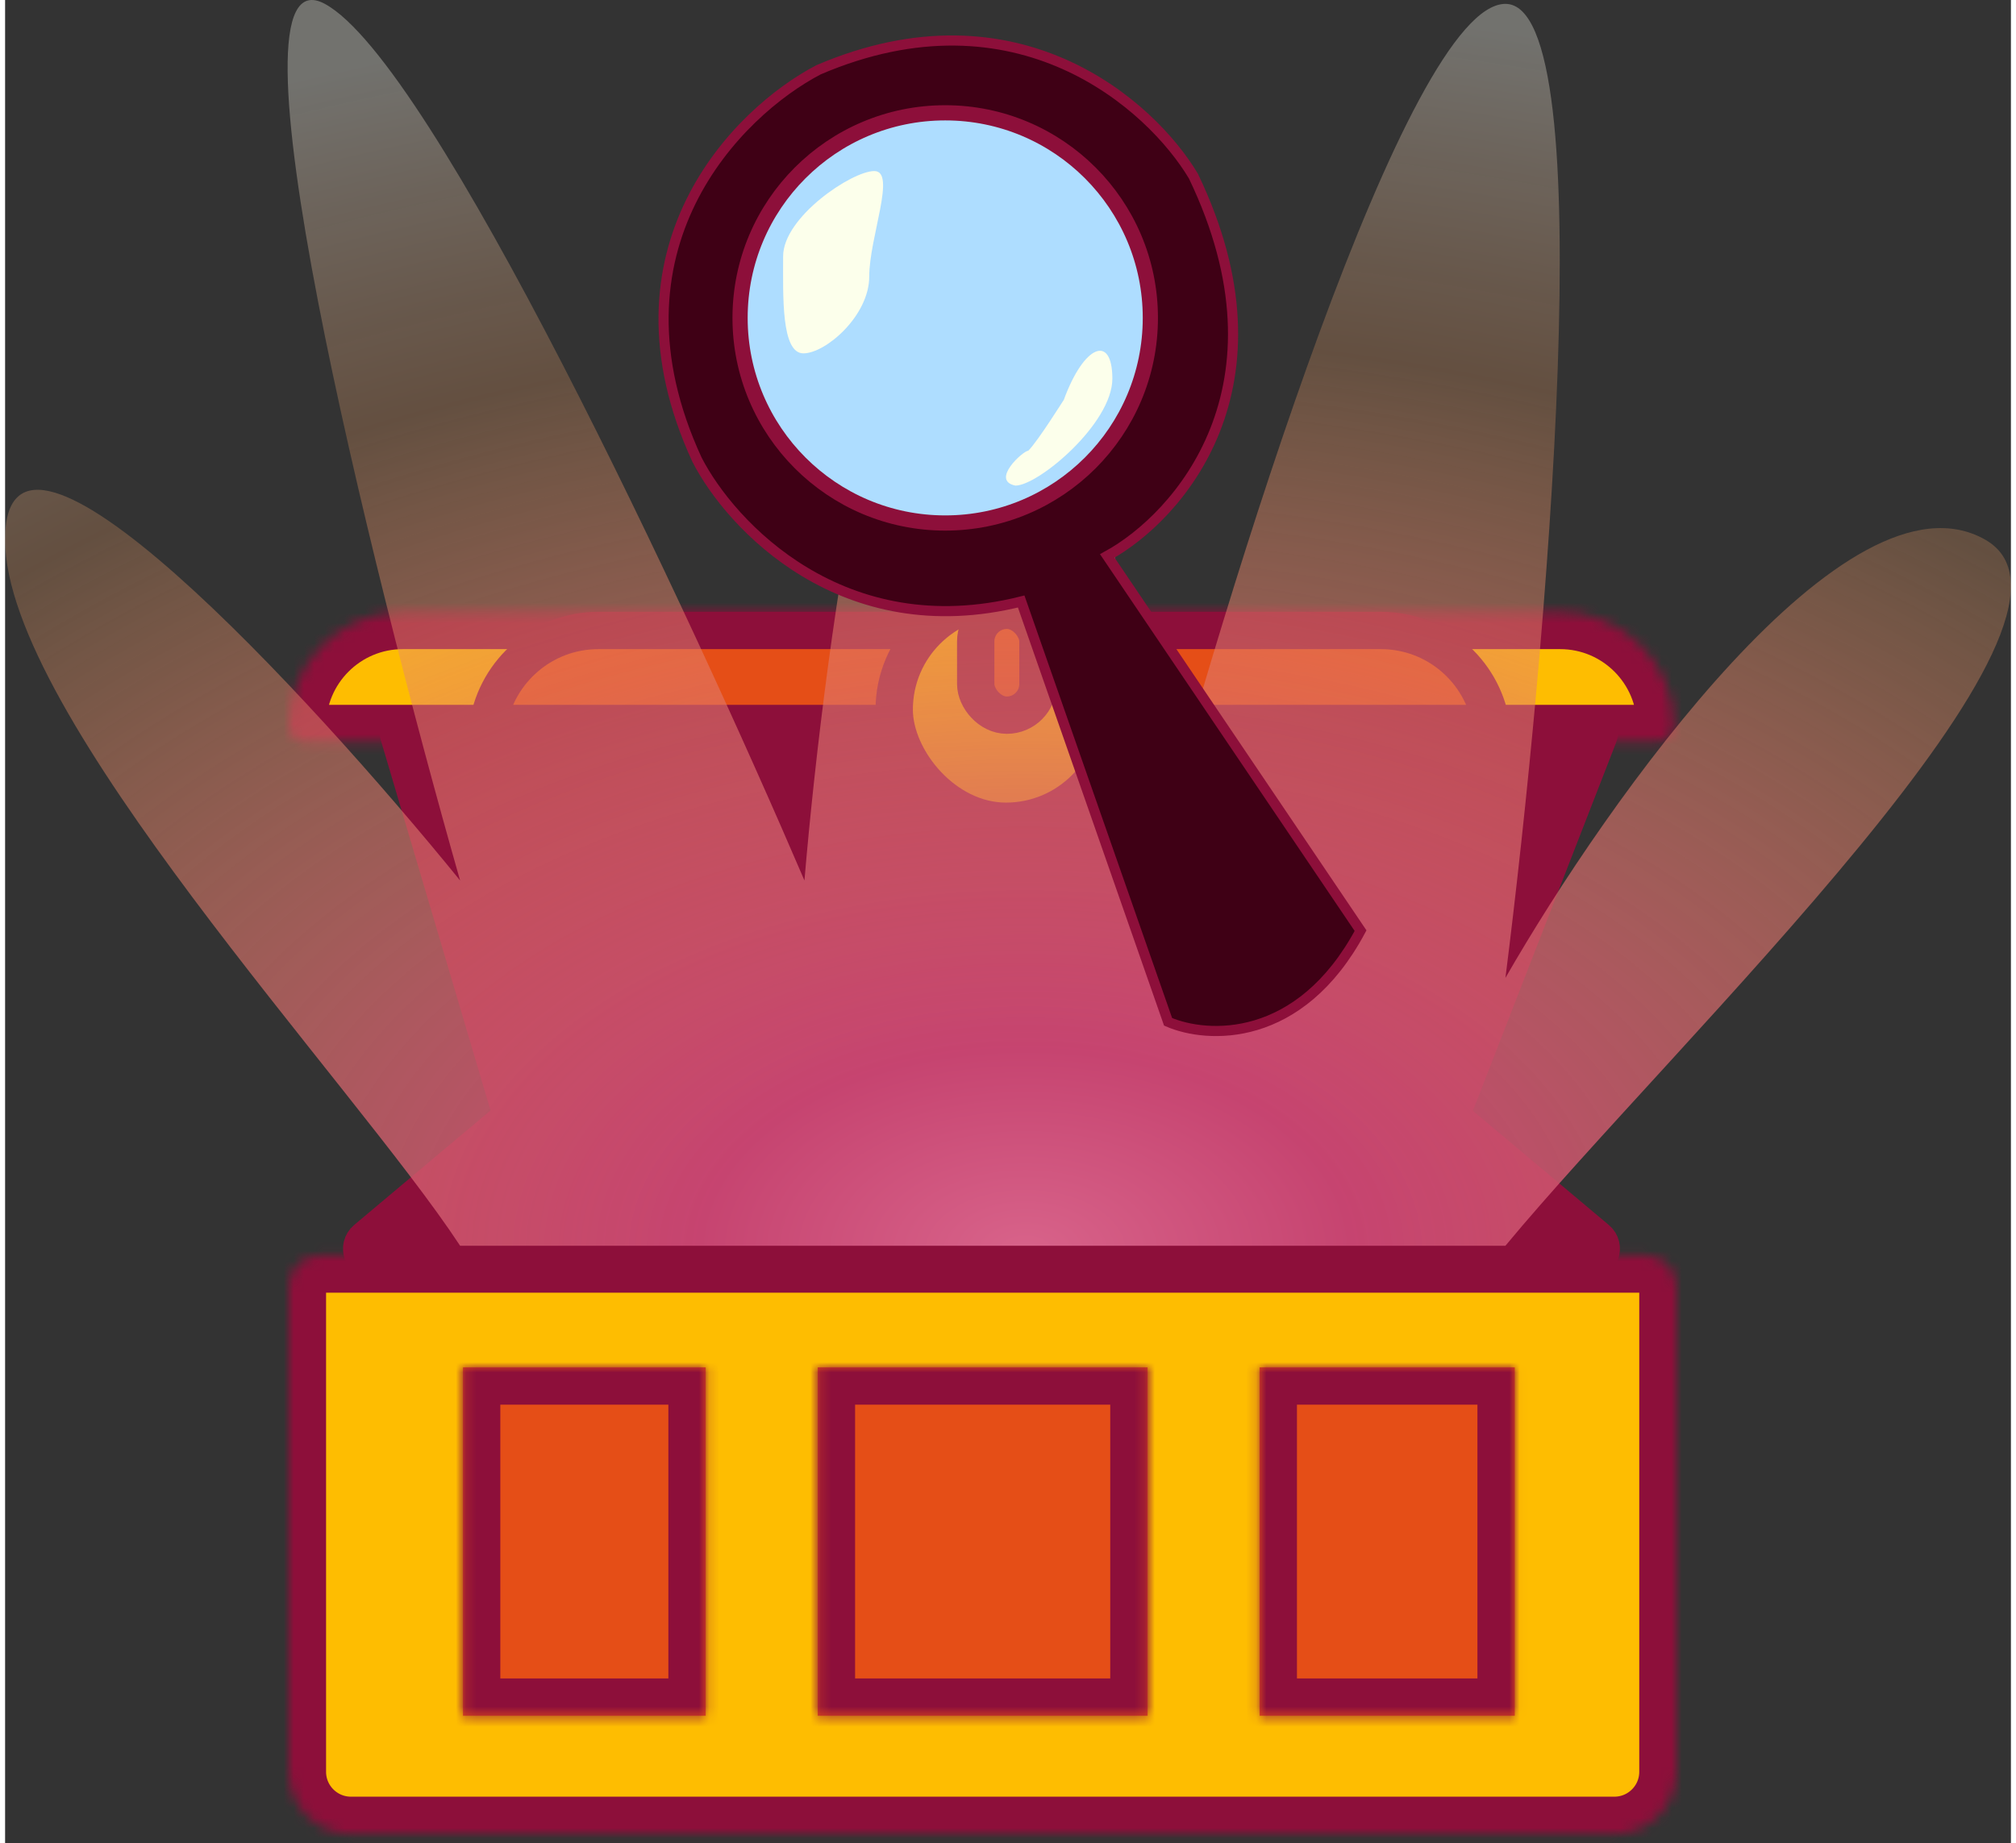 <svg width="322.65" height="295.08" viewBox="0 0 198 182" fill="none" xmlns="http://www.w3.org/2000/svg">
<rect x="0" y="0" width="198" height="182" fill="#333333" stroke="none"/>
<mask id="path-1-inside-1_826_109284" fill="white">
<path d="M27.999 127.019C27.999 125.323 29.374 123.947 31.071 123.947H161.927C163.624 123.947 164.999 125.323 164.999 127.019V174.938C164.999 178.331 162.248 181.082 158.856 181.082H34.142C30.75 181.082 27.999 178.331 27.999 174.938V127.019Z"/>
</mask>
<path d="M27.999 127.019C27.999 125.323 29.374 123.947 31.071 123.947H161.927C163.624 123.947 164.999 125.323 164.999 127.019V174.938C164.999 178.331 162.248 181.082 158.856 181.082H34.142C30.75 181.082 27.999 178.331 27.999 174.938V127.019Z" fill="#FEBD01" stroke="#8D0F3A" stroke-width="7.372" mask="url(#path-1-inside-1_826_109284)"/>
<path d="M35.641 122.362L48.783 111.323H143.981L157.123 122.362C158.001 123.1 157.479 124.532 156.332 124.532H36.432C35.285 124.532 34.763 123.1 35.641 122.362Z" fill="#8D0F3A" stroke="#8D0F3A" stroke-width="3.686"/>
<path d="M38.843 72.516C38.276 70.604 39.709 68.684 41.703 68.684H154.49C156.589 68.684 158.032 70.794 157.271 72.75L143.391 108.442H49.487L38.843 72.516Z" fill="#8D0F3A" stroke="#8D0F3A" stroke-width="3.686"/>
<mask id="path-4-inside-2_826_109284" fill="white">
<path d="M27.999 71.669C27.999 65.448 33.042 60.406 39.262 60.406H153.502C159.722 60.406 164.765 65.448 164.765 71.669C164.765 72.558 164.045 73.278 163.156 73.278H29.608C28.719 73.278 27.999 72.558 27.999 71.669Z"/>
</mask>
<path d="M27.999 71.669C27.999 65.448 33.042 60.406 39.262 60.406H153.502C159.722 60.406 164.765 65.448 164.765 71.669C164.765 72.558 164.045 73.278 163.156 73.278H29.608C28.719 73.278 27.999 72.558 27.999 71.669Z" fill="#FEBD01" stroke="#8D0F3A" stroke-width="7.372" mask="url(#path-4-inside-2_826_109284)"/>
<path d="M47.695 71.435C48.572 66.221 53.108 62.249 58.571 62.249H135.803C141.266 62.249 145.802 66.221 146.679 71.435H47.695Z" fill="#E54E17" stroke="#8D0F3A" stroke-width="3.686"/>
<mask id="path-6-inside-3_826_109284" fill="white">
<path fill-rule="evenodd" clip-rule="evenodd" d="M112.779 135.005H80.219V169.408H112.779V135.005ZM123.837 169.408H149.025V135.005H123.837V169.408ZM45.2 135.005H69.161V169.408H45.2V135.005Z"/>
</mask>
<path fill-rule="evenodd" clip-rule="evenodd" d="M112.779 135.005H80.219V169.408H112.779V135.005ZM123.837 169.408H149.025V135.005H123.837V169.408ZM45.2 135.005H69.161V169.408H45.2V135.005Z" fill="#E54E17"/>
<path d="M112.779 135.005H116.465V131.319H112.779V135.005ZM80.219 135.005V131.319H76.533V135.005H80.219ZM80.219 169.408H76.533V173.095H80.219V169.408ZM112.779 169.408V173.095H116.465V169.408H112.779ZM123.837 169.408H120.151V173.095H123.837V169.408ZM149.025 169.408V173.095H152.712V169.408H149.025ZM149.025 135.005H152.712V131.319H149.025V135.005ZM123.837 135.005V131.319H120.151V135.005H123.837ZM69.161 135.005H72.847V131.319H69.161V135.005ZM45.2 135.005V131.319H41.514V135.005H45.2ZM69.161 169.408V173.095H72.847V169.408H69.161ZM45.2 169.408H41.514V173.095H45.2V169.408ZM112.779 131.319H80.219V138.691H112.779V131.319ZM76.533 135.005V169.408H83.906V135.005H76.533ZM80.219 173.095H112.779V165.722H80.219V173.095ZM116.465 169.408V135.005H109.093V169.408H116.465ZM123.837 173.095H149.025V165.722H123.837V173.095ZM152.712 169.408V135.005H145.339V169.408H152.712ZM149.025 131.319H123.837V138.691H149.025V131.319ZM120.151 135.005V169.408H127.523V135.005H120.151ZM69.161 131.319H45.2V138.691H69.161V131.319ZM72.847 169.408V135.005H65.475V169.408H72.847ZM45.2 173.095H69.161V165.722H45.2V173.095ZM41.514 135.005V169.408H48.886V135.005H41.514Z" fill="#8D0F3A" mask="url(#path-6-inside-3_826_109284)"/>
<rect x="87.767" y="59.031" width="22.058" height="22.058" rx="11.029" fill="#FEBD01" stroke="#8D0F3A" stroke-width="3.686"/>
<rect x="95.813" y="60.256" width="6.144" height="10.356" rx="3.072" fill="#E54E17" stroke="#8D0F3A" stroke-width="3.686"/>
<path d="M0 53.276C0 70.587 34.395 106.971 44.916 123H148.103C164.693 102.964 209.043 60.969 195.447 53.276C181.851 45.582 158.219 78.921 148.103 96.553C152.149 64.496 157.814 0.382 148.103 0.382C138.391 0.382 120.586 58.084 112.898 86.936C111.684 66.099 106.828 23.463 97.117 19.616C87.405 15.769 80.93 62.893 78.907 86.936C67.577 60.489 42.246 6.152 31.563 0.382C20.88 -5.388 36.014 55.68 44.916 86.936C29.944 68.503 0 35.965 0 53.276Z" fill="url(#paint0_radial_826_109284)"/>
<path d="M133.802 91.889C127.802 103.089 118.635 102.556 114.802 100.889L100.302 59.389C82.702 63.789 71.635 51.889 68.302 45.389C58.702 24.589 72.302 11.056 80.302 6.889C99.902 -1.511 113.135 10.389 117.302 17.389C127.302 38.189 115.802 51.056 108.802 54.889L133.802 91.889Z" fill="#3F0015" stroke="#8D0F3A"/>
<circle cx="92.802" cy="31.389" r="20.25" fill="#AEDDFF" stroke="#8D0F3A" stroke-width="1.5"/>
<path d="M85.302 27.304C85.302 31.17 81.011 34.889 78.802 34.889C76.593 34.889 76.802 29.17 76.802 25.304C76.802 21.438 83.593 16.889 85.802 16.889C88.011 16.889 85.302 23.438 85.302 27.304Z" fill="#FCFFEB"/>
<path d="M109.302 37.389C109.302 41.807 102.002 47.945 99.733 47.945C97.233 47.445 100.502 44.502 101.002 44.502C102.002 43.502 104.55 39.372 104.502 39.502C106.502 34.002 109.302 32.971 109.302 37.389Z" fill="#FCFFEB"/>
<defs>
<radialGradient id="paint0_radial_826_109284" cx="0" cy="0" r="1" gradientUnits="userSpaceOnUse" gradientTransform="translate(100.711 123) rotate(-90) scale(123 199.833)">
<stop stop-color="#D8638A"/>
<stop offset="0.161" stop-color="#C64470"/>
<stop offset="0.73" stop-color="#F6A569" stop-opacity="0.25"/>
<stop offset="1" stop-color="#FFFFF3" stop-opacity="0.31"/>
</radialGradient>
</defs>
</svg>
